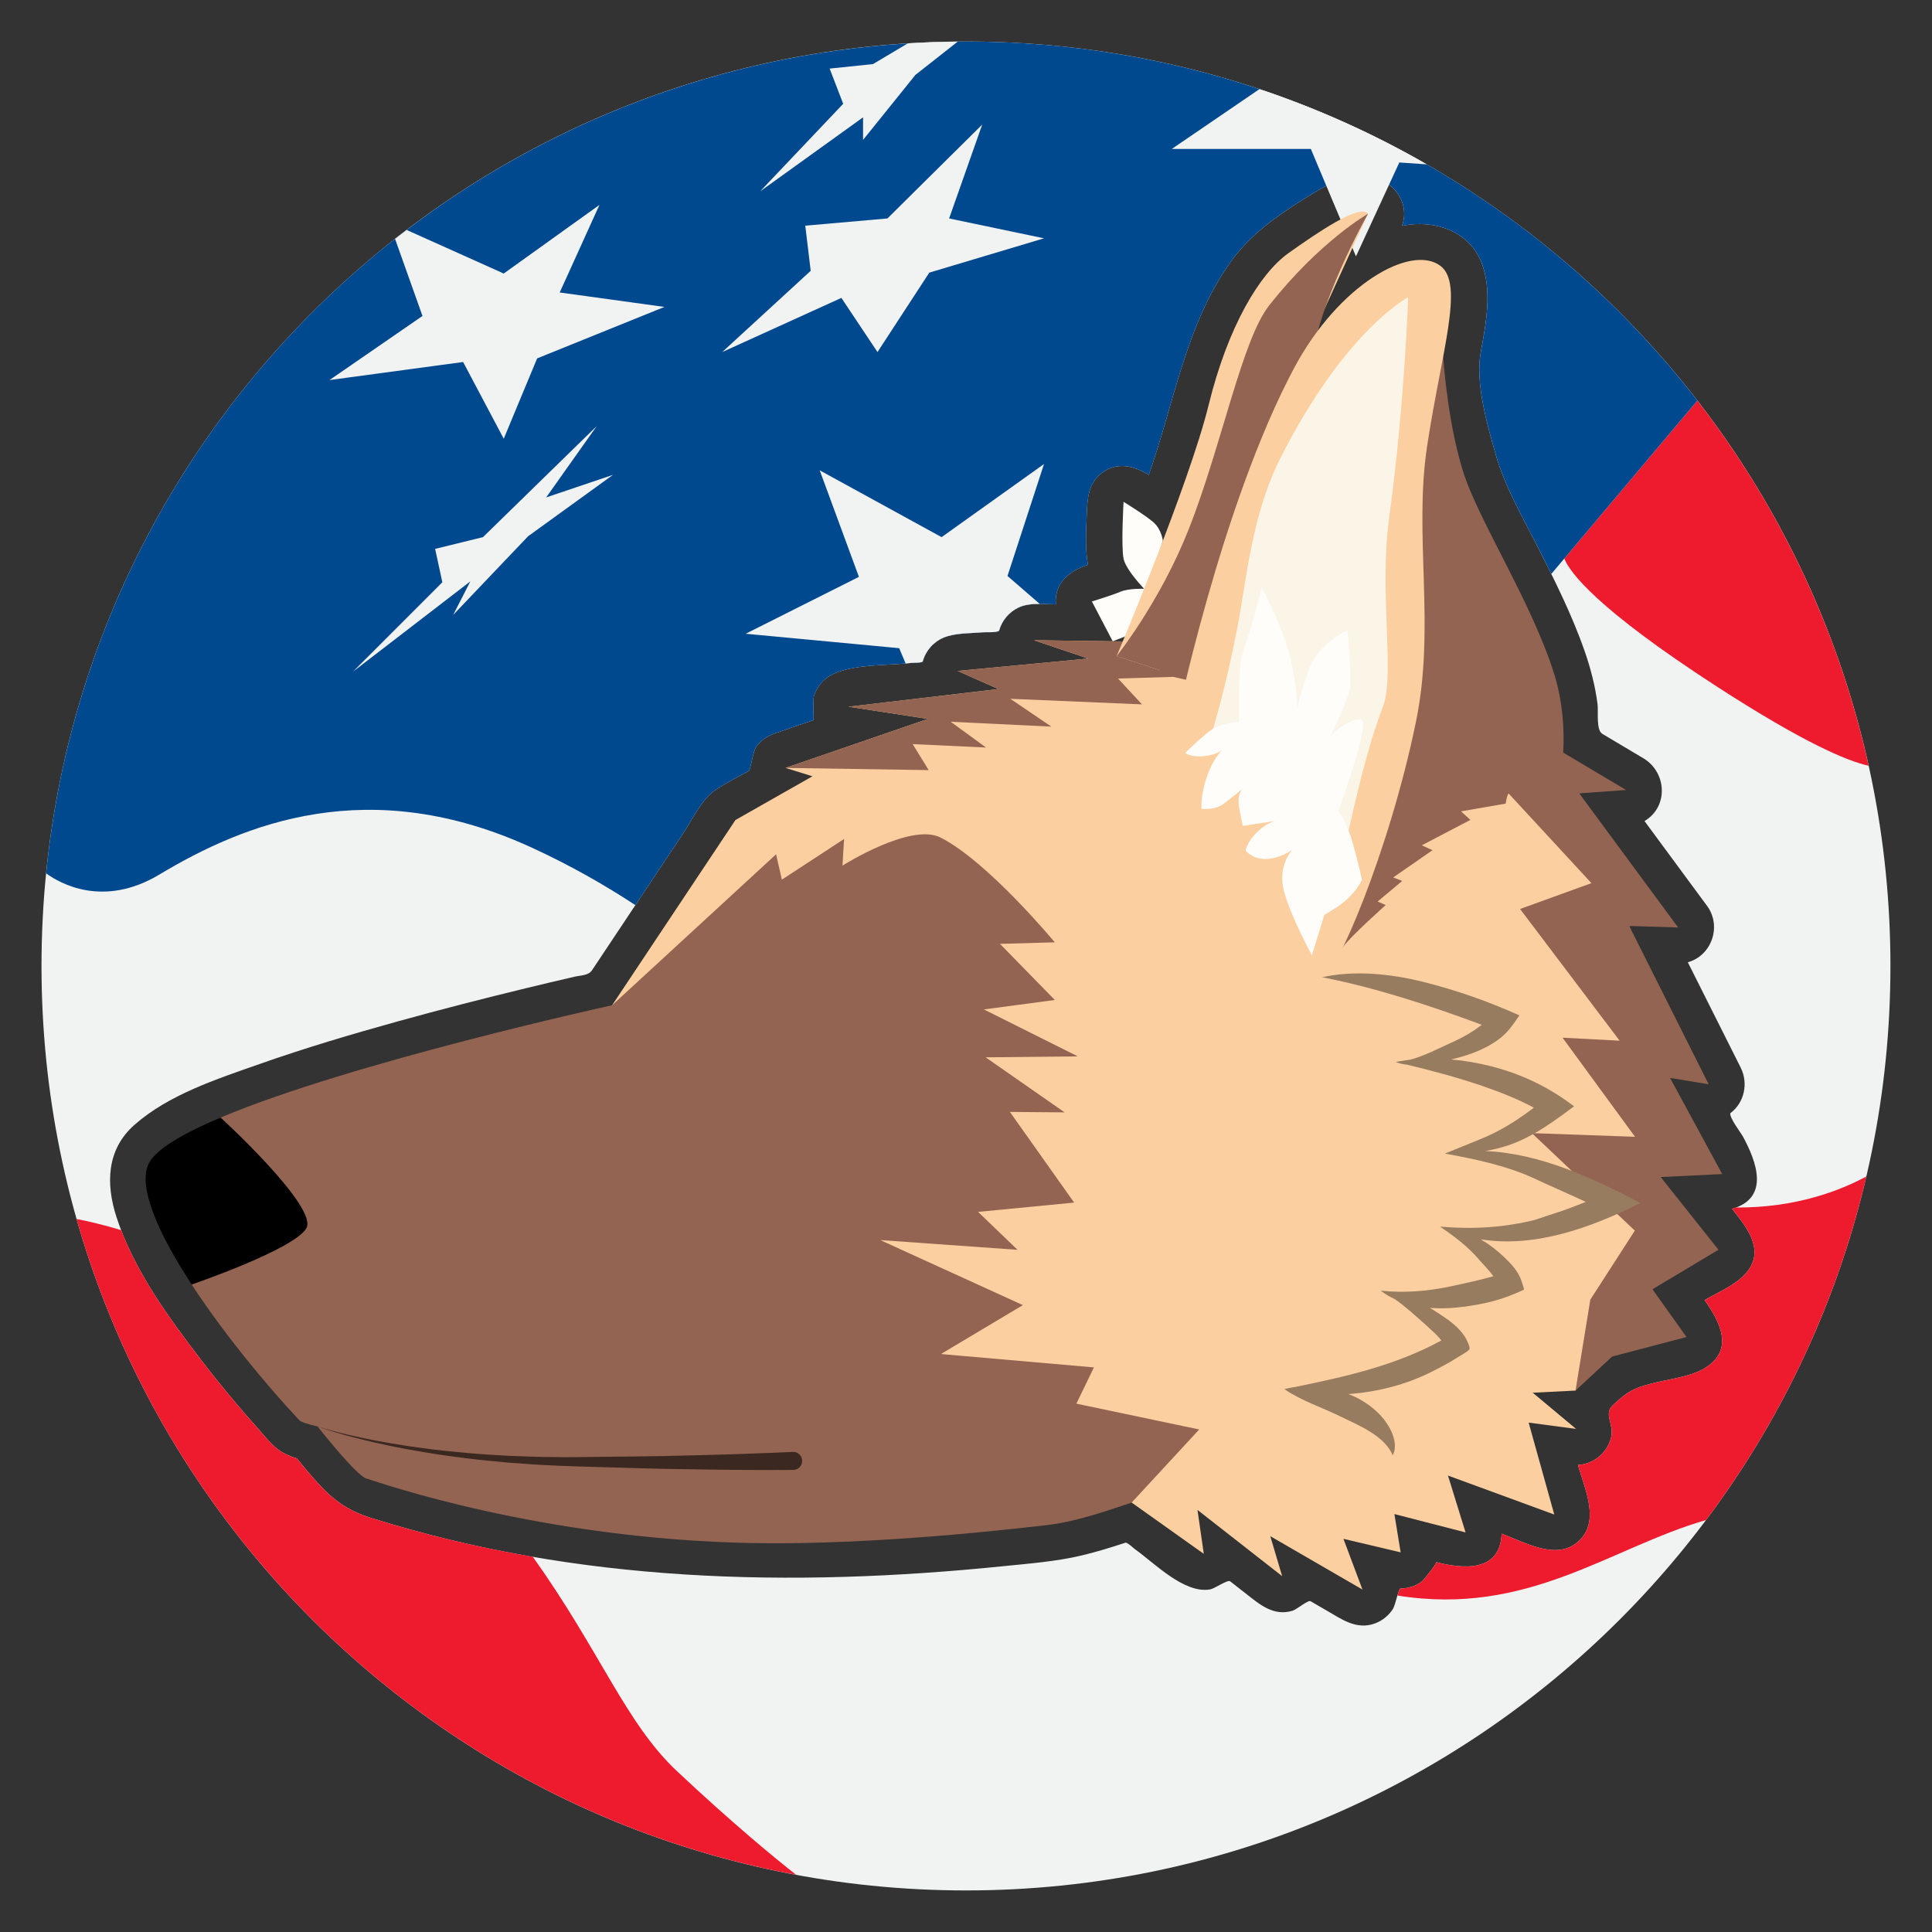 <?xml version="1.0" encoding="UTF-8" standalone="no"?>
<!-- Generator: Adobe Illustrator 16.0.0, SVG Export Plug-In . SVG Version: 6.00 Build 0)  -->

<svg
   xmlns:dc="http://purl.org/dc/elements/1.1/"
   xmlns:cc="http://creativecommons.org/ns#"
   xmlns:rdf="http://www.w3.org/1999/02/22-rdf-syntax-ns#"
   xmlns:svg="http://www.w3.org/2000/svg"
   xmlns="http://www.w3.org/2000/svg"
   xmlns:sodipodi="http://sodipodi.sourceforge.net/DTD/sodipodi-0.dtd"
   xmlns:inkscape="http://www.inkscape.org/namespaces/inkscape"
   version="1.1"
   viewBox="0 0 256 256"
   enable-background="new 0 0 256 256"
   xml:space="preserve"
   id="svg54"
   sodipodi:docname="victoryseticon.svg"
   inkscape:version="0.92.3 (2405546, 2018-03-11)"><rect x="0" y="0" width="256" height="256" fill="#333333" stroke="none"/><defs
   id="defs58" /><sodipodi:namedview
   pagecolor="#ffffff"
   bordercolor="#666666"
   borderopacity="1"
   objecttolerance="10"
   gridtolerance="10"
   guidetolerance="10"
   inkscape:pageopacity="0"
   inkscape:pageshadow="2"
   inkscape:window-width="1920"
   inkscape:window-height="1027"
   id="namedview56"
   showgrid="false"
   inkscape:zoom="0.921875"
   inkscape:cx="-7.0508475"
   inkscape:cy="118.77966"
   inkscape:window-x="1912"
   inkscape:window-y="-8"
   inkscape:window-maximized="1"
   inkscape:current-layer="svg54" />
<g
   id="Layer_2"
   transform="matrix(0.957,0,0,0.957,5.5,5.5)"
   style="stroke-width:1.045">
	<path
   d="M 128,0 C 57.308,0 0,57.308 0,128 0,198.692 57.308,256 128,256 198.692,256 256,198.692 256,128 256,57.308 198.692,0 128,0 Z m 107.861,170.688 c -1.437,1.553 -3.801,2.511 -5.593,3.583 2.032,2.852 4.146,6.723 0.238,9.285 -2.06,1.351 -5.228,1.641 -7.557,2.252 -2.6,0.683 -3.355,1.12 -5.351,2.976 -1.403,1.305 0.211,2.631 -0.285,4.556 -0.538,2.092 -2.422,3.637 -4.58,3.749 0.908,3.259 3.127,7.756 0.115,10.537 -3.04,2.81 -7.473,0.157 -10.68,-1.019 -0.197,5.407 -5.431,4.872 -9.063,3.936 0.207,0.054 -1.738,2.53 -2.105,2.78 -0.826,0.563 -1.816,0.868 -2.815,0.868 -0.311,0 -0.71,2.268 -1.061,2.822 -0.589,0.933 -1.487,1.655 -2.524,2.03 -2.531,0.915 -4.584,-0.593 -6.656,-1.793 -0.746,-0.432 -1.492,-0.864 -2.238,-1.296 -0.335,-0.194 -1.915,1.146 -2.47,1.314 -2.667,0.813 -4.559,-0.862 -6.488,-2.371 -0.725,-0.566 -1.449,-1.134 -2.174,-1.7 -0.334,-0.261 -2.152,1.011 -2.747,1.119 -3.586,0.652 -7.724,-3.638 -10.393,-5.534 -0.327,-0.233 -0.916,-0.856 -1.32,-0.939 -2.021,0.665 -4.056,1.297 -6.128,1.786 -3.511,0.829 -7.142,1.103 -10.724,1.468 -29.533,3.013 -59.04,2.29 -87.561,-6.649 -3.495,-1.095 -5.45,-2.584 -7.938,-5.4 -0.828,-0.938 -1.628,-1.897 -2.415,-2.869 -0.737,-0.227 -1.468,-0.508 -2.128,-0.911 -1.274,-0.776 -2.226,-2.079 -3.208,-3.172 -2.738,-3.051 -5.357,-6.211 -7.852,-9.464 -4.612,-6.013 -9.416,-12.573 -11.778,-19.857 -1.502,-4.631 -1.366,-9.37 2.479,-12.767 4.742,-4.19 11.408,-6.345 17.287,-8.416 6.327,-2.228 12.765,-4.14 19.228,-5.931 5.913,-1.639 11.858,-3.165 17.821,-4.609 2.209,-0.535 4.42,-1.06 6.635,-1.57 0.839,-0.193 1.895,-0.145 2.39,-0.888 4.201,-6.309 8.402,-12.619 12.604,-18.928 1.276,-1.916 2.694,-5.036 4.787,-6.223 1.369,-0.921 2.908,-1.652 4.344,-2.467 0.175,-0.1 0.601,-2.76 0.959,-3.271 0.665,-0.947 1.602,-1.558 2.683,-1.93 1.748,-0.601 3.496,-1.203 5.243,-1.804 0.16,-0.055 -0.087,-2.738 0.124,-3.397 0.436,-1.358 1.459,-2.489 2.768,-3.058 3.1,-1.347 7.462,-1.092 10.773,-1.482 0.322,-0.038 1.227,0.024 1.499,-0.176 0.394,-1.473 1.467,-2.71 2.869,-3.308 1.604,-0.684 3.71,-0.587 5.413,-0.749 0.464,-0.044 1.915,0.079 2.294,-0.217 0.381,-1.402 1.38,-2.591 2.694,-3.21 1.565,-0.739 3.494,-0.458 5.17,-0.435 -0.243,-2.985 1.885,-4.666 4.445,-5.478 -0.406,-2.232 -0.258,-4.609 -0.17,-6.863 0.088,-2.241 0.158,-4.446 2.146,-5.898 2.102,-1.536 4.407,-0.966 6.436,0.316 3.529,-9.916 5.111,-20.815 11.371,-29.535 2.728,-3.801 6.409,-6.356 10.339,-8.812 2.346,-1.466 5.045,-3.124 7.91,-3.132 3.586,0.001 6.746,3.362 5.457,6.987 4.377,-0.918 9.263,0.67 10.997,5.084 1.528,3.889 0.618,8.455 -0.103,12.418 -0.777,4.276 0.908,10.1 2.098,14.245 1.236,4.309 3.548,8.307 5.572,12.279 2.464,4.836 4.922,9.711 6.713,14.845 0.837,2.399 1.469,4.846 1.792,7.37 0.13,1.019 -0.232,3.565 0.665,4.099 1.889,1.124 3.777,2.247 5.666,3.371 3.235,1.924 3.548,6.696 0.17,8.701 2.078,2.817 4.155,5.635 6.233,8.453 0.81,1.098 1.619,2.196 2.43,3.294 2.046,2.774 0.675,6.873 -2.665,7.806 2.437,4.856 4.873,9.711 7.311,14.567 1.092,2.175 0.541,4.86 -1.432,6.336 -0.111,0.667 1.448,2.671 1.767,3.258 1.813,3.342 3.803,8.463 -1.522,9.976 2.092,2.63 4.748,5.864 1.789,9.062 z"
   id="path2"
   inkscape:connector-curvature="0"
   style="fill:#f1f2f2;stroke-width:1.045" />
	<path
   d="m 68.019,209.804 c -7.494,-1.29 -14.939,-3.043 -22.317,-5.355 -3.495,-1.095 -5.45,-2.584 -7.938,-5.4 -0.828,-0.938 -1.628,-1.897 -2.415,-2.869 -0.737,-0.227 -1.468,-0.508 -2.128,-0.911 -1.274,-0.776 -2.226,-2.079 -3.208,-3.172 -2.738,-3.051 -5.357,-6.211 -7.852,-9.464 -4.229,-5.514 -8.613,-11.489 -11.135,-18.06 -2.386,-0.716 -4.476,-1.207 -6.174,-1.541 13.145,46.299 51.698,81.903 99.631,90.805 -3.145,-2.471 -8.797,-7.129 -16.484,-14.336 -7.126,-6.683 -10.638,-16.628 -19.98,-29.697 z"
   id="path4"
   inkscape:connector-curvature="0"
   style="fill:#ed1b2d;stroke-width:1.045" />
	<path
   d="m 234.58,161.443 c -0.168,0.061 -0.323,0.127 -0.508,0.18 2.092,2.633 4.748,5.867 1.789,9.065 -1.437,1.553 -3.801,2.511 -5.593,3.583 2.032,2.852 4.146,6.723 0.238,9.285 -2.06,1.351 -5.228,1.641 -7.557,2.252 -2.6,0.683 -3.355,1.12 -5.351,2.976 -1.403,1.305 0.211,2.631 -0.285,4.556 -0.538,2.092 -2.422,3.637 -4.58,3.749 0.908,3.259 3.127,7.756 0.115,10.537 -3.04,2.81 -7.473,0.157 -10.68,-1.019 -0.197,5.407 -5.431,4.872 -9.063,3.936 0.207,0.054 -1.738,2.53 -2.105,2.78 -0.826,0.563 -1.816,0.868 -2.815,0.868 -0.136,0 -0.289,0.441 -0.448,0.978 18.092,2.917 29.472,-6.634 42.733,-10.453 10.445,-13.931 18.115,-30.06 22.193,-47.57 -3.512,1.9 -9.701,4.362 -18.083,4.297 z"
   id="path6"
   inkscape:connector-curvature="0"
   style="fill:#ed1b2d;stroke-width:1.045" />
	<path
   d="m 232,89.333 c 11.941,7.727 17.957,10.27 20.981,10.95 C 248.847,81.558 240.616,64.375 229.27,49.72 l -18.429,21.87 c 0.747,1.866 4.359,6.873 21.159,17.743 z"
   id="path8"
   inkscape:connector-curvature="0"
   style="fill:#ed1b2d;stroke-width:1.045" />
	<path
   d="m 68,111.667 c 5.145,2.375 9.875,5.048 14.228,7.911 2.2,-3.304 4.4,-6.608 6.601,-9.913 1.276,-1.916 2.694,-5.036 4.787,-6.223 1.369,-0.921 2.908,-1.652 4.344,-2.467 0.175,-0.1 0.601,-2.76 0.959,-3.271 0.665,-0.947 1.602,-1.558 2.683,-1.93 1.748,-0.601 3.496,-1.203 5.243,-1.804 0.16,-0.055 -0.087,-2.738 0.124,-3.397 0.436,-1.358 1.459,-2.489 2.768,-3.058 3.1,-1.347 7.462,-1.092 10.773,-1.482 0.322,-0.038 1.227,0.024 1.499,-0.176 0.394,-1.473 1.467,-2.71 2.869,-3.308 1.604,-0.684 3.71,-0.587 5.413,-0.749 0.464,-0.044 1.915,0.079 2.294,-0.217 0.381,-1.402 1.38,-2.591 2.694,-3.21 1.565,-0.739 3.494,-0.458 5.17,-0.435 -0.243,-2.985 1.885,-4.666 4.445,-5.478 -0.406,-2.232 -0.258,-4.609 -0.17,-6.863 0.088,-2.241 0.158,-4.446 2.146,-5.898 2.102,-1.536 4.407,-0.966 6.436,0.316 3.529,-9.916 5.111,-20.815 11.371,-29.535 2.728,-3.801 6.409,-6.356 10.339,-8.812 2.346,-1.466 5.045,-3.124 7.91,-3.132 3.586,10e-4 6.746,3.362 5.457,6.987 4.377,-0.918 9.263,0.67 10.997,5.084 1.528,3.889 0.618,8.455 -0.103,12.418 -0.777,4.276 0.908,10.1 2.098,14.245 1.236,4.309 3.548,8.307 5.572,12.279 0.706,1.386 1.409,2.776 2.1,4.173 l 1.797,-2.133 18.429,-21.87 C 219.061,36.527 206.334,25.381 191.803,17.01 L 168.636,6.59 C 155.868,2.318 142.205,0 128,0 c -0.382,0 -0.762,0.011 -1.144,0.015 L 119.938,0.26 C 93.945,1.876 70.056,11.246 50.554,26.09 L 48.95,27.32 C 22.302,48.272 4.179,79.578 0.638,115.175 c 1.901,1.385 7.906,4.833 15.695,0.159 C 28,108.333 45.332,101.205 68,111.667 Z"
   id="path10"
   inkscape:connector-curvature="0"
   style="fill:#00498f;stroke-width:1.045" />
	<path
   d="m 175.75,14.875 6.25,14.875 6,-13 3.801,0.26 C 184.502,12.806 176.75,9.304 168.636,6.59 L 156.5,14.875 Z"
   id="path12"
   inkscape:connector-curvature="0"
   style="fill:#f1f2f2;stroke-width:1.045" />
	<polygon
   points="106.5,31.75 94.25,43 110.75,35.5 115.75,43 122.923,32 138.806,27.25 125.667,24.5 130.25,11.5 117.125,24.5 105.75,25.5 "
   id="polygon14"
   style="fill:#f1f2f2;stroke-width:1.045" />
	<path
   d="m 39.875,46.875 18.5,-2.5 L 64,55 68.625,43.875 86.25,36.75 71.75,34.75 77.25,22.625 64,32.125 50.554,26.09 c -0.536,0.408 -1.074,0.814 -1.604,1.23 L 52.75,38 Z"
   id="path16"
   inkscape:connector-curvature="0"
   style="fill:#f1f2f2;stroke-width:1.045" />
	<path
   d="M 109.125,3.75 111,8.625 99.5,20.75 113.75,10.5 v 3.125 l 7.25,-9 5.856,-4.61 c -2.321,0.02 -4.628,0.103 -6.918,0.245 l -4.813,2.865 z"
   id="path18"
   inkscape:connector-curvature="0"
   style="fill:#f1f2f2;stroke-width:1.045" />
	<polygon
   points="55.5,74.875 54.5,70.25 61.125,68.625 76.875,53.25 69.875,63.125 79.125,60 67.375,68.5 57,79.392 59.375,74.75 43.125,87.25 "
   id="polygon20"
   style="fill:#f1f2f2;stroke-width:1.045" />
	<path
   d="m 118.75,84 0.898,2.114 c 0.291,-0.025 0.583,-0.048 0.86,-0.081 0.322,-0.038 1.227,0.024 1.499,-0.176 0.394,-1.473 1.467,-2.71 2.869,-3.308 1.604,-0.684 3.71,-0.587 5.413,-0.749 0.464,-0.044 1.915,0.079 2.294,-0.217 0.381,-1.402 1.38,-2.591 2.694,-3.21 0.899,-0.425 1.92,-0.509 2.942,-0.502 L 133.75,74 138.806,58.5 124.625,68.625 107.75,59.375 113.178,74.125 97.5,82 Z"
   id="path22"
   inkscape:connector-curvature="0"
   style="fill:#f1f2f2;stroke-width:1.045" />
</g>
<g
   id="Layer_3"
   transform="matrix(0.957,0,0,0.957,5.5,5.5)"
   style="stroke-width:1.045">
	<polygon
   points="188.186,209.191 187.319,203.889 197.173,206.428 194.738,198.559 209.457,203.953 205.909,191.229 212.472,192.096 206.475,187.088 212.4,186.791 223.053,172.764 224.191,157.227 225.489,143.5 219.833,122.462 212.909,104.098 194.002,88.526 147.688,79.428 155.334,83.144 137.407,82.898 144.935,85.438 126.837,87.149 132.496,89.657 111.729,92.103 122.727,93.795 103.009,100.578 106.743,101.737 96.083,107.79 96.083,107.79 79.004,133.439 124.534,181.73 150.941,202.297 160.93,209.398 160.055,203.316 171.78,212.486 170.133,206.949 182.898,214.342 180.265,207.318 "
   id="polygon25"
   style="fill:#fccfa0;stroke-width:1.045" />
	<path
   d="m 150.941,202.297 9.354,-10.123 -17.009,-3.572 2.431,-5.02 -21.184,-1.852 11.345,-6.773 -19.745,-9.006 19.005,1.35 -5.462,-5.252 13.301,-1.289 -8.895,-12.553 7.583,0.064 -10.945,-7.623 12.762,-0.131 -12.997,-6.5 9.816,-1.311 -7.592,-7.767 7.587,-0.213 c 0,0 -9.311,-11.247 -15.851,-14.523 -4.123,-2.066 -13.543,3.901 -13.543,3.901 l 0.221,-3.686 -8.615,5.631 -0.798,-3.511 -22.708,20.9 c 0,0 -36.046,7.891 -54.206,15.551 l -4.006,23.113 c 4.279,6.555 10.007,13.564 14.9,18.787 0.39,0.414 2.519,0.859 2.519,0.859 0,0 5.34,6.771 6.741,7.207 1.824,0.566 24.142,8.402 53.446,8.947 12.713,0.238 27.945,-0.988 40.795,-2.484 3.894,-0.451 7.902,-1.832 11.75,-3.121 z"
   id="path27"
   inkscape:connector-curvature="0"
   style="fill:#936451;stroke-width:1.045" />
	<polygon
   points="230.835,144.385 219.833,122.462 226.605,122.67 212.909,104.098 219.399,103.635 194.002,88.526 147.688,79.428 155.334,83.144 137.407,82.898 144.935,85.438 126.837,87.149 132.496,89.657 111.729,92.103 122.727,93.795 103.009,100.578 122.84,100.881 120.616,97.279 130.781,97.755 125.885,94.187 139.819,94.86 134.142,91.007 152.37,91.78 149.055,88.2 156.694,87.971 196.623,97.062 205.623,106.81 214.601,116.533 204.721,120.11 218.505,138.346 210.602,137.932 220.638,151.654 206.352,151.143 220.609,164.643 214.446,174.201 212.4,186.791 217.468,182.078 227.766,179.375 223.053,172.764 232.191,167.293 224.191,157.227 232.708,156.813 225.489,143.5 "
   id="polygon29"
   style="fill:#936451;stroke-width:1.045" />
	<path
   d="m 20.792,172.104 c 0,0 14.213,-4.859 15.88,-7.793 1.666,-2.936 -11.872,-15.32 -11.873,-15.32 -5.283,2.229 -9.052,4.436 -9.981,6.426 -1.507,3.228 1.407,9.698 5.974,16.687 z"
   id="path31"
   inkscape:connector-curvature="0"
   style="stroke-width:1.045" />
	<path
   d="m 155.259,69.14 c 0,0 -0.145,-1.534 -1.278,-2.55 -1.089,-0.976 -4.161,-2.854 -4.161,-2.854 0,0 -0.355,6.116 -0.001,7.866 0.316,1.563 2.85,4.174 2.85,4.174 0,0 -2.118,-0.088 -3.315,0.419 -1.196,0.51 -3.922,1.334 -3.922,1.334 l 2.888,5.518 2.819,-1.101 z"
   id="path33"
   inkscape:connector-curvature="0"
   style="fill:#fefdfa;stroke-width:1.045" />
	<path
   d="m 148.86,85.1 c 0,0 10.048,-23.794 12.739,-34.771 2.694,-10.979 7.121,-18.221 11.019,-21.002 3.9,-2.78 10.005,-6.968 11.052,-5.478 l -28.863,63.185 z"
   id="path35"
   inkscape:connector-curvature="0"
   style="fill:#fccfa0;stroke-width:1.045" />
	<path
   d="m 183.67,23.848 c 0,0 -6.655,3.765 -13.699,12.707 -3.76,4.774 -6.559,19.375 -11.113,30.937 C 154.882,77.583 148.86,85.1 148.86,85.1 l 26.68,8.67 c 0,0 -0.37,-39.578 0.184,-48.238 0.556,-8.66 7.946,-21.684 7.946,-21.684 z"
   id="path37"
   inkscape:connector-curvature="0"
   style="fill:#936451;stroke-width:1.045" />
	<path
   d="m 193.695,31.066 c 0,0 -0.575,16.373 3.112,28.394 2.082,6.778 9.615,18.272 12.686,28.274 2.373,7.74 0.648,15.166 0.648,15.166 0,0 -2.369,-0.785 -7,1.223 -0.214,0.093 -0.419,1.398 -0.419,1.398 l -6.18,1.069 1.301,1.183 -6.731,3.52 1.482,0.679 -5.435,3.767 1.235,0.494 -3.396,2.841 1.111,0.494 c 0,0 -4.781,4.264 -5.853,5.735 -1.861,2.554 -2.928,4.254 -2.928,4.254 z"
   id="path39"
   inkscape:connector-curvature="0"
   style="fill:#936451;stroke-width:1.045" />
	<path
   d="m 193.695,31.066 c -4.093,-3.074 -14.097,2.624 -20.226,14.083 -10.253,19.175 -16.546,49.995 -16.546,49.995 0,0 1.354,4.216 4.864,9.097 3.217,4.467 8.533,9.524 10.196,11.829 3.476,4.819 3.743,13.024 5.346,13.488 1.602,0.462 9.282,-17.282 12.996,-35.468 2.689,-13.178 -0.341,-25.668 1.516,-38 1.954,-13.003 5.217,-22.499 1.854,-25.024 z"
   id="path41"
   inkscape:connector-curvature="0"
   style="fill:#fccfa0;stroke-width:1.045" />
	<path
   d="m 189.225,35.41 c 0,0 -0.49,14.888 -2.604,30.29 -1.48,10.791 0.847,21.931 -0.914,26.475 -4.202,10.869 -6.504,28.638 -8.086,28.724 -1.582,0.084 -0.578,-5.155 -2.566,-8.923 -2,-3.784 -7.529,-5.851 -8.766,-8.524 -2.476,-5.339 -4.178,-7.957 -4.178,-7.957 0,0 1.802,-5.756 3.449,-14.247 1.326,-6.84 1.965,-15.59 5.959,-23.52 8.95,-17.771 17.706,-22.318 17.706,-22.318 z"
   id="path43"
   inkscape:connector-curvature="0"
   style="fill:#fbf5e7;stroke-width:1.045" />
	<path
   d="m 168.952,75.622 c 0,0 2.472,4.542 3.685,8.705 1.212,4.165 1.232,8.171 1.232,8.171 0,0 0.202,-1.598 1.562,-5.418 1.357,-3.82 5.392,-5.558 5.392,-5.558 0,0 0.562,6.186 0.361,7.888 -0.201,1.701 -2.631,6.569 -2.631,6.569 0,0 3.244,-2.801 4.271,-1.978 1.029,0.819 -3.266,12.54 -3.266,12.54 0,0 1.229,1.624 2.017,4.505 0.79,2.882 1.258,5.004 1.258,5.004 0,0 -0.558,1.31 -1.953,2.607 -1.394,1.298 -3.258,2.242 -3.258,2.242 l -1.721,5.637 c 0,0 -3.057,-5.618 -3.907,-9.027 -0.844,-3.412 1.155,-5.563 1.155,-5.563 0,0 -1.729,1.22 -3.632,1.242 -1.908,0.025 -2.801,-1.161 -2.801,-1.161 0,0 0.169,-1.228 1.734,-2.688 1.568,-1.459 2.714,-1.456 2.714,-1.456 l -4.842,0.719 c 0,0 0,0 -0.449,-2.202 -0.453,-2.201 0.416,-2.949 0.416,-2.949 0,0 -1.452,1.239 -2.662,2.126 -1.213,0.886 -3.016,0.668 -3.016,0.668 0,0 -0.155,-1.939 0.793,-4.585 0.947,-2.644 2.163,-3.654 2.163,-3.654 0,0 -0.717,0.76 -2.61,0.943 -1.893,0.182 -2.607,-0.439 -2.607,-0.439 0,0 1.074,-1.12 2.998,-2.742 1.924,-1.623 4.454,-1.535 4.454,-1.535 0,0 -0.2,-7.653 0.584,-9.802 1.11,-3.023 2.566,-8.809 2.566,-8.809 z"
   id="path45"
   inkscape:connector-curvature="0"
   style="fill:#fefdfa;stroke-width:1.045" />
	<path
   d="m 202.288,168.099 c -0.912,-0.852 -1.935,-1.621 -3.032,-2.257 7.551,1.237 15.323,-1.63 22.129,-5.014 -6.635,-3.495 -13.914,-6.886 -21.496,-7.206 1.379,-0.233 2.732,-0.58 4.004,-1.079 3.06,-1.217 5.682,-3.159 8.301,-5.109 -3.447,-2.631 -7.218,-4.457 -11.425,-5.533 -1.801,-0.461 -3.686,-0.789 -5.587,-0.959 0.694,-0.166 1.386,-0.345 2.074,-0.566 1.669,-0.537 3.364,-1.313 4.75,-2.409 1.116,-0.883 1.831,-1.966 2.615,-3.128 -4.323,-1.945 -8.758,-3.501 -13.359,-4.648 -4.392,-1.096 -9.488,-1.633 -13.932,-0.632 7.49,1.473 14.914,3.918 22.097,6.589 -0.435,0.324 -0.828,0.598 -0.951,0.682 -1.059,0.725 -2.246,1.329 -3.416,1.855 -1.743,0.783 -3.662,1.802 -5.597,2.302 -0.422,0.049 -0.84,0.114 -1.257,0.186 -0.171,0.02 -0.396,0.055 -0.698,0.116 0.467,0.201 1.005,0.318 1.572,0.379 3.494,0.841 6.944,1.758 10.353,2.924 2.407,0.823 4.908,1.795 7.194,3.028 -2.298,1.758 -4.745,3.301 -7.446,4.374 -1.618,0.675 -3.245,1.325 -4.872,1.979 4.219,0.77 8.647,1.696 12.56,3.532 2.3,1.08 4.647,2.073 6.946,3.164 -0.764,0.302 -1.531,0.595 -2.299,0.89 -0.974,0.374 -1.98,0.664 -2.968,1 -0.437,0.148 -0.872,0.296 -1.309,0.444 -0.06,0.021 -0.494,0.154 -0.268,0.104 -4.452,1.126 -8.773,1.372 -13.34,0.982 1.922,1.295 3.854,2.746 5.365,4.52 0.595,0.698 1.412,1.497 2.028,2.347 -1.828,0.536 -3.713,0.924 -5.563,1.332 -3.311,0.73 -6.643,1.026 -10.031,0.671 0.6,0.475 1.264,0.854 1.958,1.178 1.577,1.1 2.996,2.437 4.429,3.703 0.637,0.588 1.423,1.262 2.008,2.006 -6.293,3.456 -13.275,5.022 -20.258,6.448 -0.498,0.071 -0.993,0.162 -1.477,0.3 2.349,1.608 5.112,2.487 7.65,3.732 2.472,1.214 6.229,2.682 7.344,5.432 0.839,-1.591 -0.207,-3.695 -1.194,-4.954 -1.096,-1.397 -2.646,-2.526 -4.261,-3.25 -0.226,-0.101 -0.46,-0.188 -0.692,-0.28 4.06,-0.281 8.101,-1.336 11.585,-3.109 1.166,-0.594 2.323,-1.181 3.421,-1.898 0.223,-0.146 1.7,-0.936 1.779,-1.24 0.085,-0.324 -0.441,-1.381 -0.611,-1.645 -0.627,-0.975 -1.54,-1.817 -2.486,-2.479 -0.748,-0.523 -1.55,-1.058 -2.384,-1.562 1.186,0.093 2.371,0.081 3.495,-0.029 2.785,-0.271 5.636,-0.809 8.22,-1.922 0.432,-0.182 0.86,-0.371 1.29,-0.557 0.081,-0.035 -0.252,-0.963 -0.288,-1.085 -0.437,-1.474 -1.572,-2.624 -2.67,-3.649 z"
   id="path47"
   inkscape:connector-curvature="0"
   style="fill:#977c60;stroke-width:1.045" />
	<g
   id="g51"
   style="stroke-width:1.045">
		<path
   d="m 104.078,197.777 c 0,0 -1.037,0.004 -2.851,0.012 -1.818,-0.016 -4.417,0.002 -7.53,-0.045 -3.112,-0.063 -6.743,-0.07 -10.631,-0.195 -1.943,-0.057 -3.952,-0.115 -5.993,-0.174 -2.034,-0.064 -4.123,-0.104 -6.19,-0.215 -2.066,-0.076 -4.15,-0.24 -6.19,-0.389 -2.038,-0.182 -4.041,-0.377 -5.974,-0.619 -1.932,-0.242 -3.797,-0.502 -5.556,-0.799 -1.761,-0.285 -3.42,-0.594 -4.943,-0.916 -1.525,-0.311 -2.915,-0.635 -4.14,-0.945 -1.227,-0.305 -2.288,-0.602 -3.158,-0.859 -1.74,-0.514 -2.709,-0.883 -2.709,-0.883 0,0 0.981,0.334 2.736,0.785 0.877,0.227 1.946,0.488 3.18,0.748 1.232,0.266 2.628,0.541 4.159,0.797 1.528,0.268 3.19,0.518 4.953,0.74 1.762,0.234 3.626,0.426 5.555,0.6 1.93,0.174 3.928,0.299 5.959,0.406 2.031,0.078 4.084,0.168 6.162,0.17 2.074,0.045 4.128,-0.008 6.173,-0.025 2.038,-0.023 4.043,-0.045 5.983,-0.068 3.881,-0.031 7.501,-0.172 10.604,-0.236 3.103,-0.078 5.682,-0.199 7.489,-0.258 1.81,-0.08 2.845,-0.127 2.845,-0.127 h 0.007 c 0.689,-0.029 1.272,0.504 1.303,1.193 0.031,0.688 -0.503,1.271 -1.192,1.303 -0.016,-0.001 -0.036,-0.001 -0.051,-0.001 z"
   id="path49"
   inkscape:connector-curvature="0"
   style="fill:#3b2820;stroke-width:1.045" />
	</g>
</g>
</svg>
